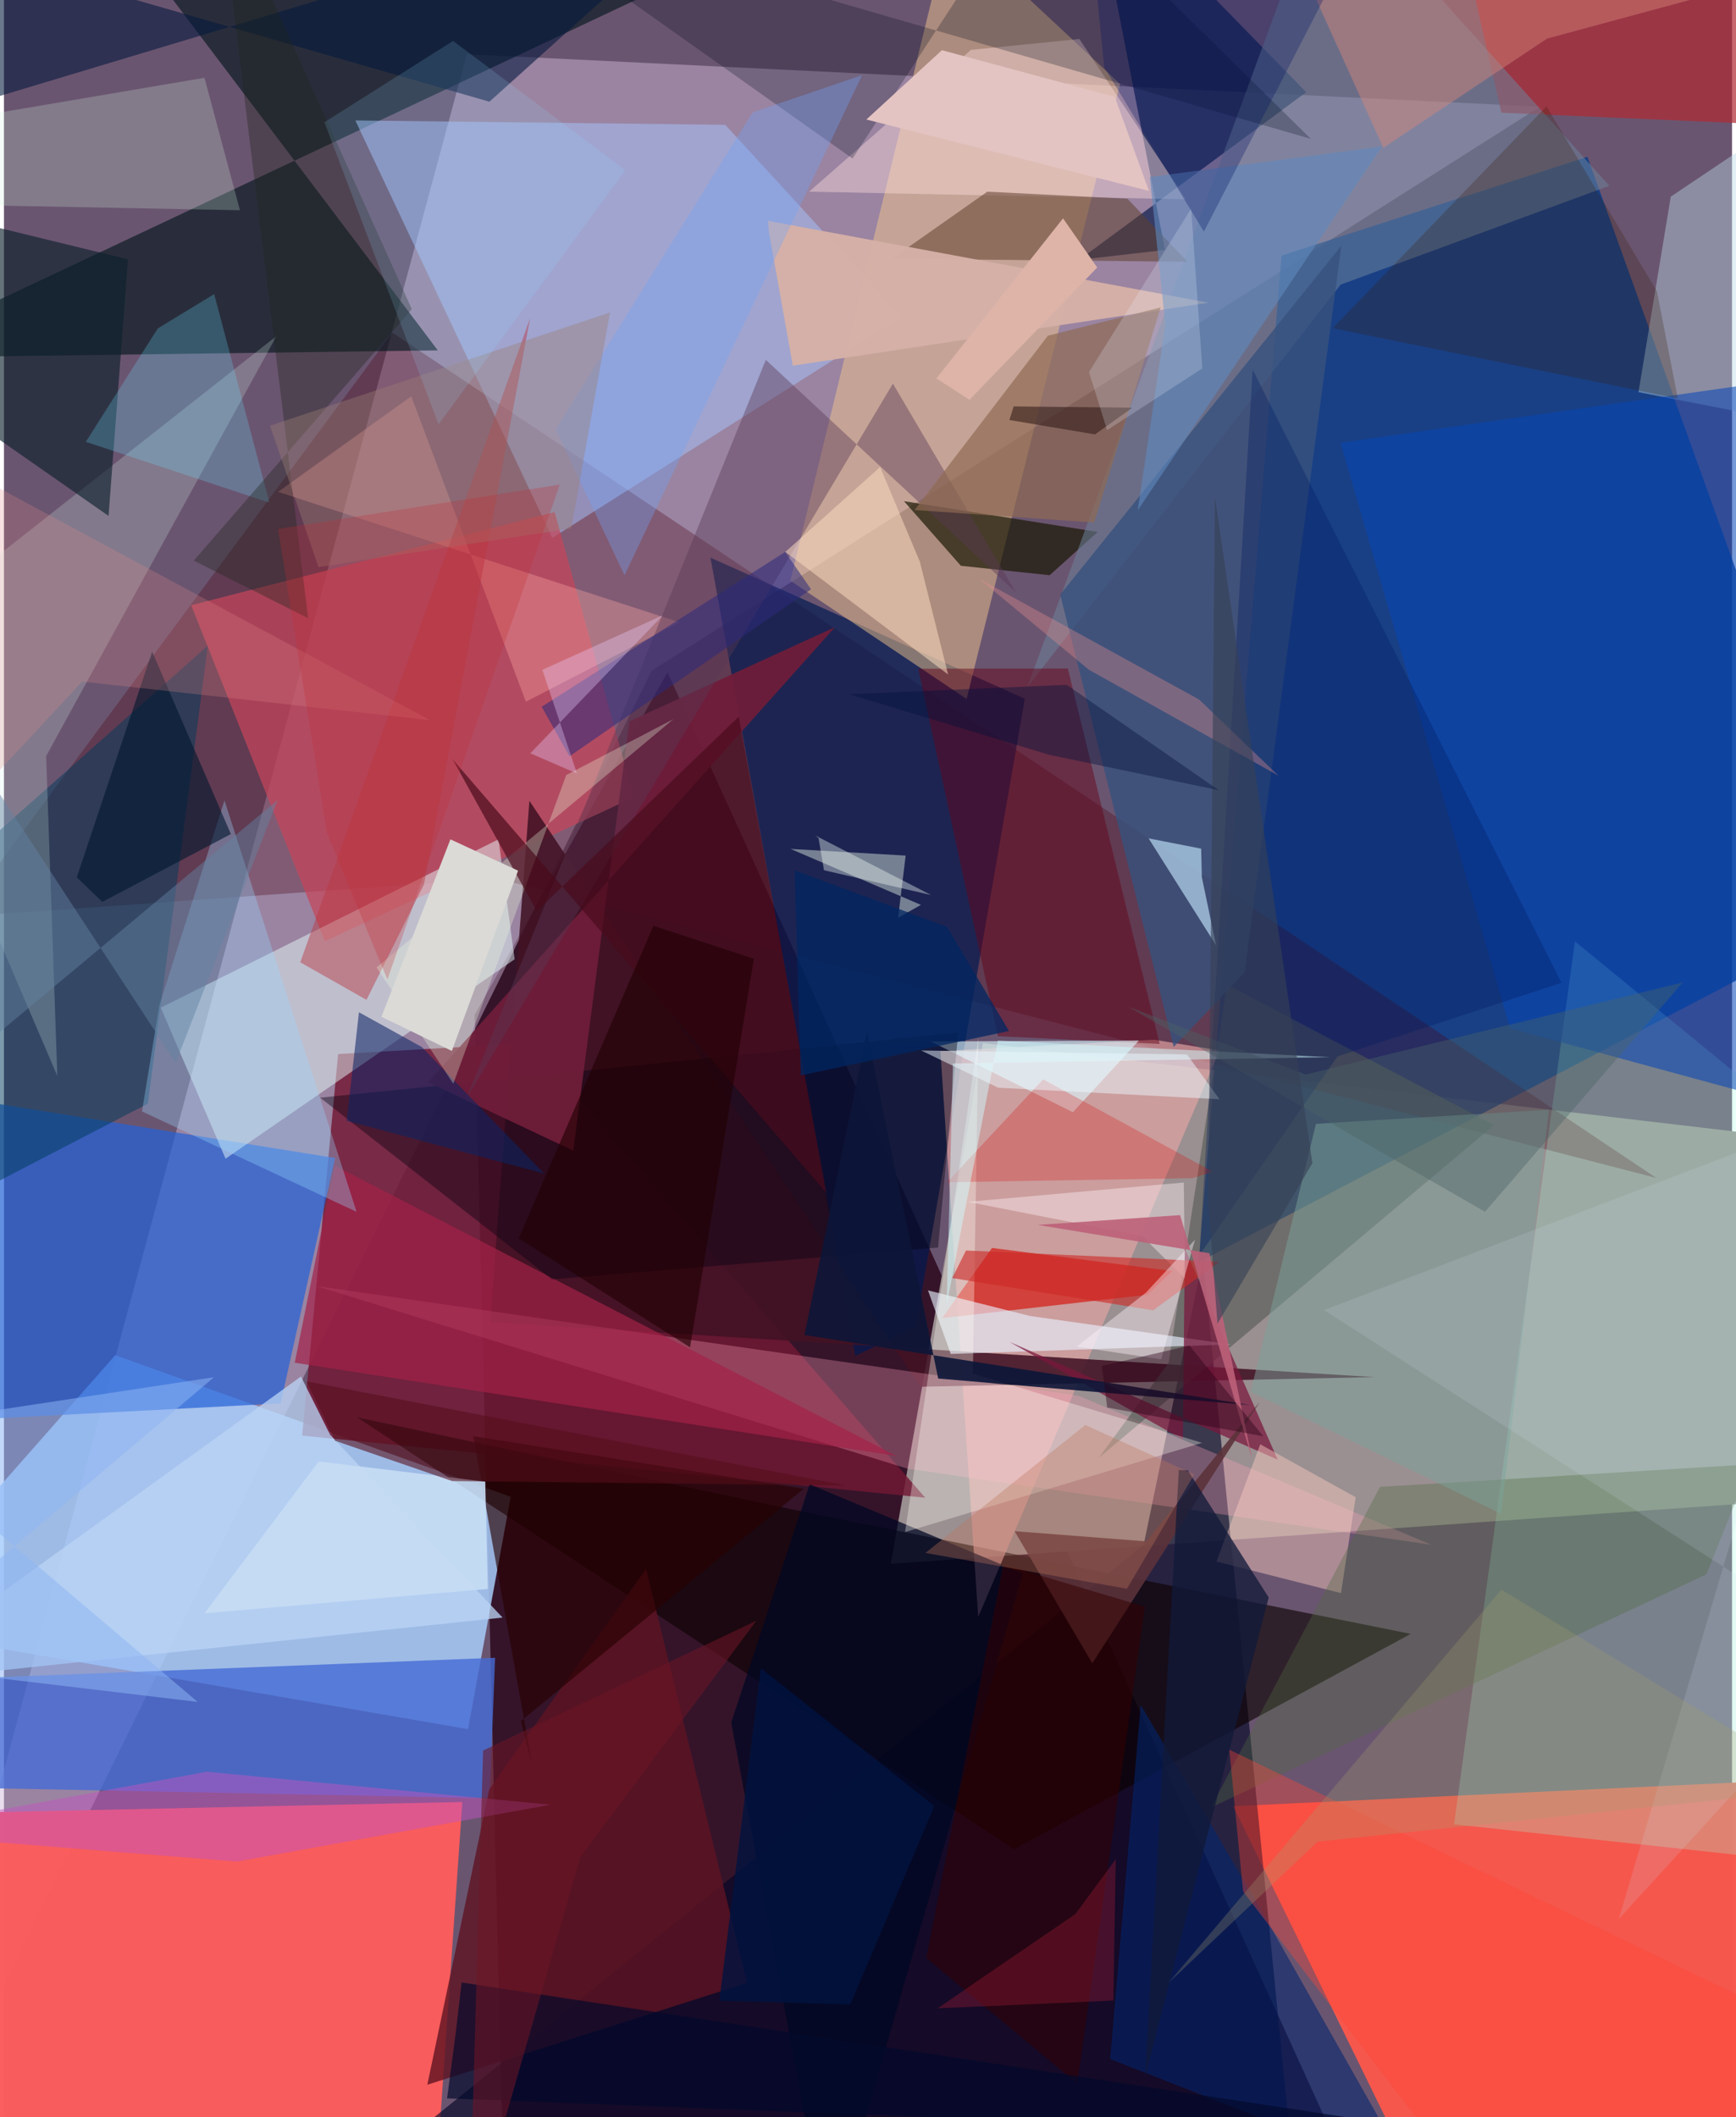 <svg xmlns="http://www.w3.org/2000/svg" width="228" height="278" viewBox="0 0 836 1024"><path fill="#6a5570" d="M0 0h836v1024H0z"/><path fill="#2d0a1f" fill-opacity=".859" d="M227.696 490.897l93.301-165.75L666.995 1086H242.447z"/><path fill="#ceb7d7" fill-opacity=".475" d="M223.912 26.211L-62 1086l375.315-761.594L743.086 51.605z"/><path fill="#a7cdfb" fill-opacity=".847" d="M224.51 836.326l20.638-112.378L53.834 655.46-62 786.937z"/><path fill="#f7574c" fill-opacity=".988" d="M594.665 873.577L898 859.337V1086H698.541z"/><path fill="#9a8f91" d="M898 723.27l-38.674-173.408L473.625 504.5 429.01 756.397z"/><path fill="#023a8c" fill-opacity=".773" d="M766.038 75.861L898 442.801 578 610.436l40.038-486.82z"/><path fill="#fb5c5c" fill-opacity=".98" d="M-62 877.732L-22.313 1086h229.18l14.892-214.45z"/><path fill="#4b0012" fill-opacity=".31" d="M238.647 424.884L799.41 569.749 187.915 160.886-21.438 443.428z"/><path fill="#020627" fill-opacity=".631" d="M131.368 1086l491.624-44.092-42.94-433.297-28.672 138.487z"/><path fill="#711733" fill-opacity=".824" d="M161.653 509.824L144.27 694.351l301.403 30.046L254.326 504.48z"/><path fill="#2563d7" fill-opacity=".714" d="M-53.163 525.833l213.354 34.253-26.334 118.687L-62 689.053z"/><path fill="#03161c" fill-opacity=".624" d="M209.893 169.47L70.128-15.5 310.779-2.466-62 173.11z"/><path fill="#001a50" fill-opacity=".686" d="M411.828 655.811l29.27-14.064 52.787-303.79-152.097-68.245z"/><path fill="#f3c58c" fill-opacity=".486" d="M380.434 280.869l85.263 57.18 74.228-297.48-82.348-76.772z"/><path fill="#a6c4ff" fill-opacity=".494" d="M265.274 260.15l168.873-106.897-85.21-92.883-178.944-2.106z"/><path fill="#456cd5" fill-opacity=".8" d="M234.979 869.709L-62 863.785l56.83-52.497 242.76-9.478z"/><path fill="#a2ffdc" fill-opacity=".259" d="M759.985 455.294l94.102 77.124L886.439 902.3l-184.925-19.949z"/><path fill="#c5455b" fill-opacity=".722" d="M304.77 385.533l-38.39-137.857-175.812 45.033 64.686 162.528z"/><path fill="#e8fdfe" fill-opacity=".478" d="M239.255 405.94L75.874 487.371l31.321 73.046 139.858-96.454z"/><path fill="#0b0001" fill-opacity=".612" d="M488.688 894.38l191.85-104.13-292.168-58.727-217.564-45.991z"/><path fill="#e4a3a4" fill-opacity=".667" d="M471.304 782.09l-18.278-273.715 103.483-5.485 31.564 5.201z"/><path fill="#0c1d4e" fill-opacity=".694" d="M561.693 120.887l-41.515 4.778 109.8-81.068L525.985-62z"/><path fill="#411224" fill-opacity=".875" d="M443.219 670.734l219.667-4.681-427.653-26.616 18.958-252.123z"/><path fill="#5e1322" fill-opacity=".8" d="M359.522 959.075l-48.87-200.26-75.876 106.65-29.964 142.85z"/><path fill="#ffa1bd" fill-opacity=".31" d="M150.937 621.969l286.007 88.33 253.652 36.88-170.69-72.095z"/><path fill="#d41a12" fill-opacity=".702" d="M477.987 603.585l-24.183 33.943 99.193-11.266 12.127-11.5z"/><path fill="#151501" fill-opacity=".675" d="M529.153 257.288L435.398 242.4l27.53 31.24 42.924 4.578z"/><path fill="#003b5c" fill-opacity=".514" d="M98.598 312.328L69.605 533.795-62 602.092l3.026-150.01z"/><path fill="#535853" fill-opacity=".596" d="M563.386 659.198l28.293-182.962 129.209 67.936-191.249 160.93z"/><path fill="#dbf4eb" fill-opacity=".227" d="M25.821 520.398L20.403 365.68l111.42-203.115L-62 315.26z"/><path fill="#af2933" fill-opacity=".71" d="M704.774-31.147l19.64 85.667L898 62.135V-62z"/><path fill="#6c839b" fill-opacity=".537" d="M646.618 137.682L495.046 332.43 639.974-62 776.62 89.867z"/><path fill="#38517d" fill-opacity=".8" d="M565.896 506.358l34.31-36.107 46.815-351.44-136.052 168.76z"/><path fill="#bbdce7" fill-opacity=".42" d="M806.365 95.116l71.314-47.891-32.356 153.071-54.59-10.621z"/><path fill="#0745b6" fill-opacity=".553" d="M898 543.463V178.335l-251.364 35.832 81.967 283.221z"/><path fill="#0c212c" fill-opacity=".631" d="M-19.446 106.074l-2.073 93.103 72.114 50.35 9.428-124.094z"/><path fill="#fee0df" fill-opacity=".408" d="M520.271 18.867l51.577 77.531-182.35-3.681 78.315-68.594z"/><path fill="#00256e" fill-opacity=".573" d="M606.904 921.58l74.536 131.648-146.282-57.34 14.764-171.334z"/><path fill="#660418" fill-opacity=".475" d="M559.1 504.915l-78.224-3.717-38.6-177.788 72.41-.06z"/><path fill="#603f2c" fill-opacity=".529" d="M429.537 125.151l46.187-32.444 67.785 3.42 29.065 30.476z"/><path fill="#bad3f4" fill-opacity=".765" d="M143.692 665.758l14.12 28.226 83.407 88.379L-62 814.262z"/><path fill="#dbf9ff" fill-opacity=".612" d="M549.074 503.247L517.12 537.96l-68.834-34.286-69.108.383z"/><path fill="#a32249" fill-opacity=".694" d="M140.667 659.106l291.086 45.107L159.798 563.6l3.57-16.602z"/><path fill="#070012" fill-opacity=".412" d="M451.88 603.397l9.766-104.006-308.634 31.527 112.06 87.83z"/><path fill="#e7f0fd" fill-opacity=".635" d="M458.035 654.855l-11.02-30.753 49.334 12.384 97.085 13.767z"/><path fill="#6e1d39" fill-opacity=".953" d="M402.014 303.338l-99.468 45.545-27.104 207.686-70.202-33.144z"/><path fill="#00091f" fill-opacity=".255" d="M410.504 76.676L234.761-47.767 632.226 67.165 501.027-62z"/><path fill="#05193d" fill-opacity=".588" d="M-15.18 50.382L358.504-62 234.847 49.193-62-36.253z"/><path fill="#ffaaa4" fill-opacity=".349" d="M326.856 301.02l-194.247-63.116 64.437-46.242 55.44 147.717z"/><path fill="#7a163c" fill-opacity=".725" d="M616.198 705.986l-129.672-56.931 83.8 47.172.943-92.336z"/><path fill="#c354c1" fill-opacity=".482" d="M112.665 900.382L-62 886.342l160.14-29.413 166.268 15.948z"/><path fill="#d6b1a8" fill-opacity=".965" d="M369.66 106.815l.308 4.893 11.657 65.172 201.2-30.488z"/><path fill="#000724" fill-opacity=".741" d="M389.778 717.892l-37.954 115.215L398.98 1086l93.915-324.993z"/><path fill="#fbcac0" fill-opacity=".459" d="M653.93 724.157l-46.177-25.62-21.17 56.723 60.237 15.283z"/><path fill="#583754" fill-opacity=".42" d="M489.646 286.688L368.573 174.045l-145.28 358.107 206.742-346.628z"/><path fill="#99d7ff" fill-opacity=".337" d="M106.682 387.091l-31.489 99.144-8.425 51.311 103.808 48.57z"/><path fill="#4f6b40" fill-opacity=".349" d="M823.605 761.42L583.888 874.209l81.796-155.045 179.199-10.903z"/><path fill="#fffff5" fill-opacity=".325" d="M471.402 501.889l-2.663 162.454 110.898 33.504L435.93 741.01z"/><path fill="#ba3742" fill-opacity=".471" d="M175.38 483.599l27.823-55.89 51.332-273.773-111.192 311.493z"/><path fill="#d9e8dd" fill-opacity=".471" d="M443.602 437.66l-63.054-27.065 55.67 3.221-3.646 30.052z"/><path fill="#c2e4fa" fill-opacity=".639" d="M586.375 457.187l-32.631-51.699 25.435 4.978.323 13.794z"/><path fill="#d4f2df" fill-opacity=".239" d="M-28.828 98.944L-62 64.581 96.994 37.629l17.17 64.052z"/><path fill="#381b00" fill-opacity=".243" d="M799.651 140.88l-53.396-89.457L642.82 158.734l166.935 34.01z"/><path fill="#5c323a" fill-opacity=".898" d="M526.515 804.485l80.867-126.234-54.726 67.266-63.74-4.933z"/><path fill="#270000" fill-opacity=".639" d="M227.042 694.648l28.62 159.711-5.535-21.984L386.92 720.041z"/><path fill="#8e6a52" fill-opacity=".682" d="M440.528 246.681l64.477-84.3 54.588-13.694-32.158 104.047z"/><path fill="#0d1638" fill-opacity=".898" d="M451.96 666.753l150.9 12.822-215.594-33.883 30.254-146.689z"/><path fill="#001b60" fill-opacity=".325" d="M604.08 178.778L753.464 475.33 645.12 510.955l-66.788 96.121z"/><path fill="#f9dabf" fill-opacity=".537" d="M443.1 271.733l13.652 54.49-78.74-59.27 45.842-41.056z"/><path fill="#7ca49b" fill-opacity=".478" d="M724.253 732.157L603.09 673.175 634.7 543.55l112.749-6.831z"/><path fill="#0c2565" fill-opacity=".561" d="M261.383 567.663l-59.198-61.227-30.443-16.837-5.912 52.511z"/><path fill="#68deff" fill-opacity=".247" d="M74.435 158.838l27.27-16.589 26.712 100.858-88.807-29.416z"/><path fill="#d58579" fill-opacity=".459" d="M606.845-62L823.024-2.028l-76.53 20.7-79.19 52.834z"/><path fill="#00162e" fill-opacity=".6" d="M35.234 424.342l12.372 11.872 62.16-32.804-38.08-88.208z"/><path fill="#2c2a7d" fill-opacity=".537" d="M260.125 341.831l117.812-74.89 12.497 18.076-116.817 80.77z"/><path fill="#d60f09" fill-opacity=".259" d="M575.06 569.827l9.883-3.067-82.208-44.73-46.42 49.778z"/><path fill="#5e88be" fill-opacity=".608" d="M554.343 85.626l7.496 71.33-13.356 89.89L666.616 70.868z"/><path fill="#f0ffdd" fill-opacity=".298" d="M180.273 467.9l37.108 56.257 54.63-149.3 51.916-27.067z"/><path fill="#70a6fa" fill-opacity=".341" d="M362.135 54.408l-95.247 153.29 33.32 70.522L415.131 36.36z"/><path fill="#fff3f9" fill-opacity=".412" d="M550.565 597.806l-84.337-16.524 104.544-9.343.565 46.406z"/><path fill="#340000" fill-opacity=".522" d="M446.238 947.017l37.208-190.3 68.548 20.374-32.789 230.638z"/><path fill="#d0fbff" fill-opacity=".49" d="M456.064 631.11l24.748-127.84 160.852 8.054-182.576 3.039z"/><path fill="#02092b" fill-opacity=".678" d="M214.371 1014.914l503.382 19.511-496.339-75.579-2.894 24.704z"/><path fill="#20241e" fill-opacity=".361" d="M147.136 298.998l-43.817-357.97 93.998 208.487L91.829 271.153z"/><path fill="#e58e8f" fill-opacity=".361" d="M578.172 338.343l38.467 36.873-91.883-51.356-53-43.955z"/><path fill="#490b1d" fill-opacity=".686" d="M217.076 367.278l40.687 73.407 97.729-94.074 42.378 230.395z"/><path fill="#cedef1" fill-opacity=".157" d="M638.683 633.645L898 534.632 781.192 928.173 898 800.305z"/><path fill="#df888a" fill-opacity=".251" d="M206.05 348.307L37.814 329.644l-87.7 94.236 7.159-209.533z"/><path fill="#8db6f4" fill-opacity=".525" d="M-62 804.616l163.613-138.503L-62 690.906 93.7 823.152z"/><path fill="#deb4a8" d="M467.072 193.365l61.818-63.992-16.535-23.77-61.253 77.426z"/><path fill="#ff4435" fill-opacity=".369" d="M599.44 914.819L730.516 1086 898 993.399 592.802 846.284z"/><path fill="#c6dcf3" fill-opacity=".906" d="M152.258 706.852l-55.273 73.46 137.098-11.796-1.249-51.903z"/><path fill="#9d7e73" fill-opacity=".392" d="M293.2 151.123l-18.748 104.486-122.258 18.653-23.495-68.358z"/><path fill="#90d9ff" fill-opacity=".161" d="M210.248 205.228l90.44-122.9-83.416-62.53-62.215 39.328z"/><path fill="#220004" fill-opacity=".627" d="M362.816 463.725l-48.65-16-65.12 151.24 82.86 52.686z"/><path fill="#6283a1" fill-opacity=".471" d="M-62 292.534v256.698L132.402 386.95 83.1 514.003z"/><path fill="#effcf4" fill-opacity=".388" d="M396.711 420.901l-2.635-15.533-1.585-1.265 56.037 28.8z"/><path fill="#002662" fill-opacity=".749" d="M456.31 448.309l29.877 50.36-100.716 21.473-2.974-99.22z"/><path fill="#121a38" fill-opacity=".765" d="M568.364 710.946l4.348.243 39.14 61.45-59.781 231.864z"/><path fill="#be765b" fill-opacity=".345" d="M543.27 768.44l-97.489-17.345 77.357-61.901 52.654 23.936z"/><path fill="#001340" fill-opacity=".8" d="M366.192 806.854l83.905 66.695-40.65 95.932-63.355-1.783z"/><path fill="#2d1713" fill-opacity=".545" d="M486.385 203.148l2.093-6.583 57.36.652-18.035 12.885z"/><path fill="#cc2a27" fill-opacity=".612" d="M555.926 633.742l32.198-23.47-122.737-5.438-6.61 13.328z"/><path fill="#e4c4c2" d="M417.202 57.806l136.704 34.512-16.534-45.454-83.611-22.587z"/><path fill="#a69d70" fill-opacity=".275" d="M882.644 865.02l-158.232-96.187-161.025 190.194 72.13-68.289z"/><path fill="#dbdad6" d="M216.679 508.31l32.027-87.196-32.716-15.149-33.363 85.82z"/><path fill="#a31e38" fill-opacity=".353" d="M451.643 971.356l85.047-3.757 1.174-68.396-19.517 26.537z"/><path fill="#ebf2ff" fill-opacity=".216" d="M533.667 208.067l46.052-29.879-5.37-77.283-49.446 79.023z"/><path fill="#4b6567" fill-opacity=".404" d="M629.67 519.723l-85.718-32.758 172.553 99.13 95.59-110.91z"/><path fill="#fff5fd" fill-opacity=".412" d="M518.929 651.341l40.9 6.104 16.366-57.851-23.772 25.63z"/><path fill="#ebf9ff" fill-opacity=".494" d="M588.034 531.657l-15.708-21.664-128.584-1.912 37.182 17.998z"/><path fill="#bc6179" fill-opacity=".902" d="M568.986 587.715l-68.853 4.728 83.055 13.714 20.686 99.733z"/><path fill="#6c1625" fill-opacity=".576" d="M231.802 846.68L224.933 1086l53.907-187.867 85.199-114.286z"/><path fill="#364056" fill-opacity=".612" d="M582.656 581.763l3.165-341.578 47.165 322.41-45.927 77.655z"/><path fill="#c32c32" fill-opacity=".263" d="M268.883 234.384l-83.362 239.36-29.304-70.867-23.66-147.057z"/><path fill="#ecd1ff" fill-opacity=".341" d="M254.633 364.347l64.133-66.748-58.298 26.364 16.733 50.162z"/><path fill="#2a0016" fill-opacity=".424" d="M573.555 650.81l-42.41 9.857 2.587 20.109 75.475 13.894z"/><path fill="#051663" fill-opacity=".306" d="M522.882-62H670.13l-89.631 174.039-48.226-79.505z"/><path fill="#560f1b" fill-opacity=".584" d="M160.142 696.819l56.665 19.511 190.47 2.16L146.4 668.124z"/><path fill="#00103b" fill-opacity=".4" d="M505.685 365.086l82.042 17.122-73.617-50.983-105.208 4.554z"/></svg>